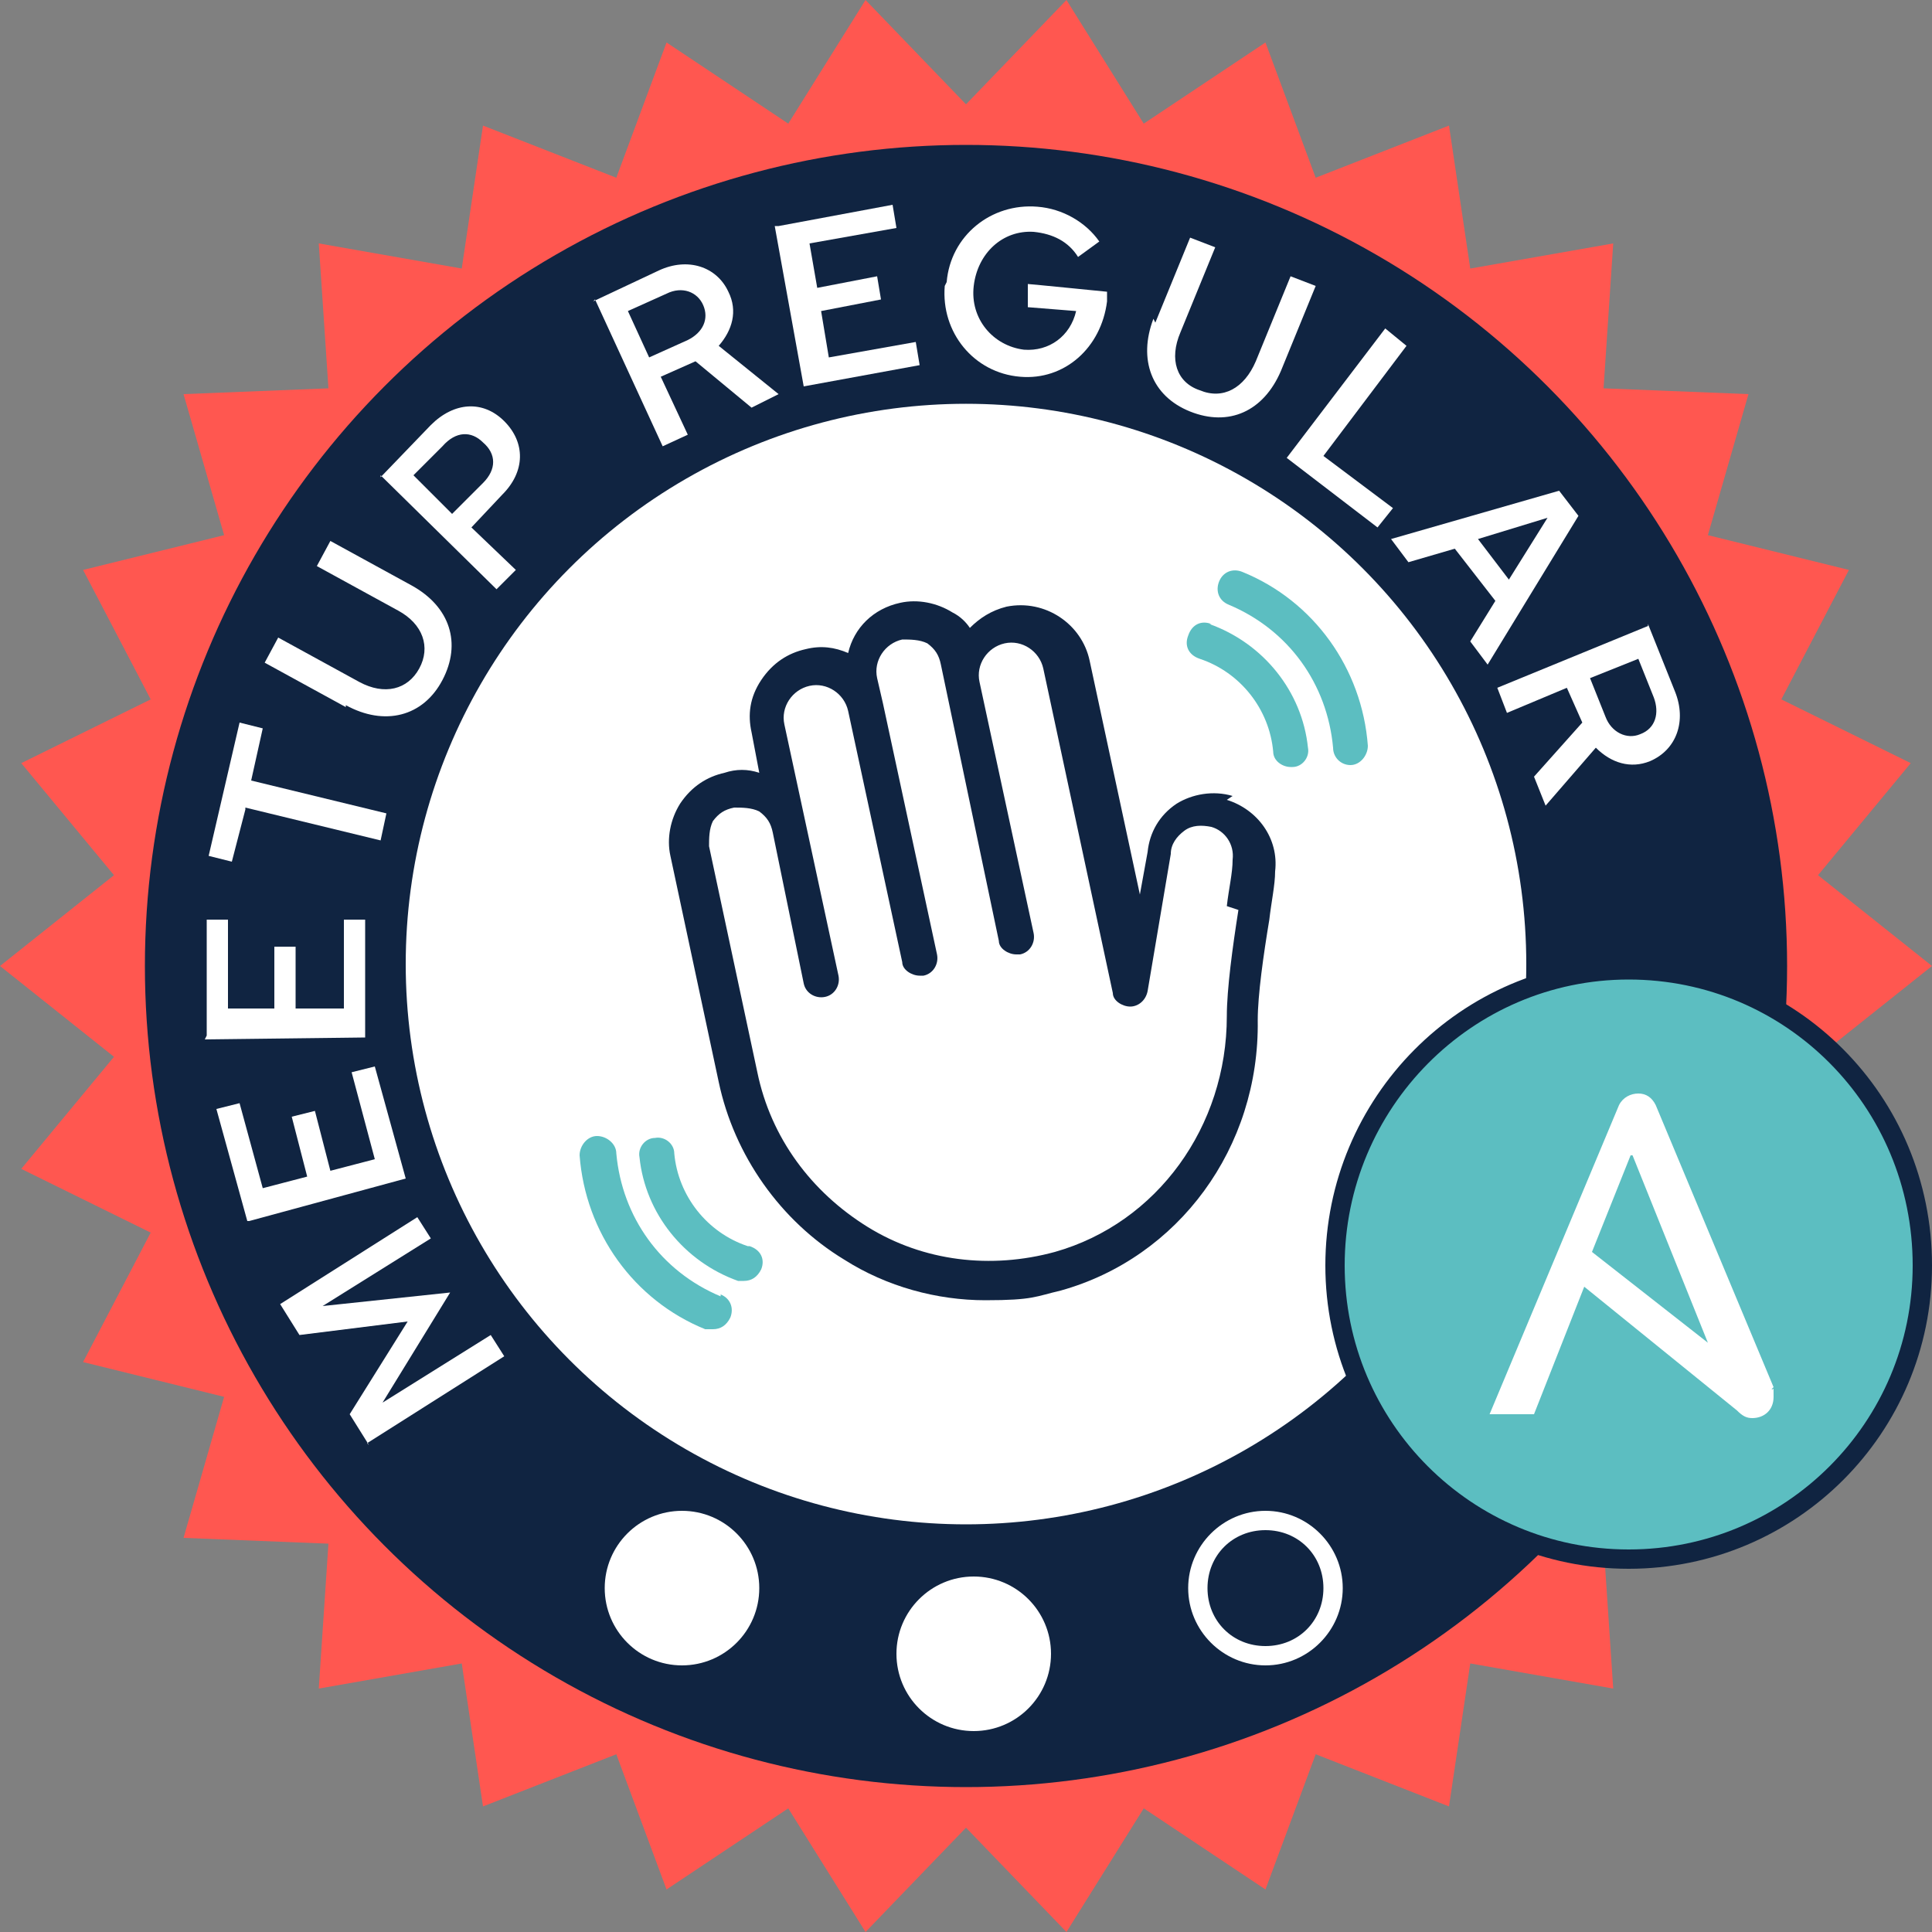 <?xml version="1.0" encoding="UTF-8"?>
<svg id="Layer_1" data-name="Layer 1" xmlns="http://www.w3.org/2000/svg" version="1.1" viewBox="0 0 100 100">
  <rect x="0" y="0" width="100" height="100" fill="#808080" stroke="none"/>
  <defs>
    <style>
      .cls-1 {
        fill: #102441;
      }

      .cls-1, .cls-2, .cls-3, .cls-4 {
        stroke-width: 0px;
      }

      .cls-2, .cls-5 {
        fill: #5cbec1;
      }

      .cls-3 {
        fill: #ff5750;
      }

      .cls-4 {
        fill: #fff;
      }

      .cls-5 {
        stroke: #102441;
        stroke-miterlimit: 10;
      }
    </style>
  </defs>
  <polygon class="cls-3" points="94.1 54.7 100 50 94.1 45.3 98.9 39.5 92.2 36.2 95.7 29.5 88.4 27.7 90.5 20.4 83 20.1 83.5 12.6 76.1 13.9 75 6.5 68.1 9.2 65.5 2.2 59.2 6.4 55.2 0 50 5.4 44.8 0 40.8 6.4 34.5 2.2 31.9 9.2 25 6.5 23.9 13.9 16.5 12.6 17 20.1 9.5 20.4 11.6 27.7 4.3 29.5 7.8 36.2 1.1 39.5 5.9 45.3 0 50 5.9 54.7 1.1 60.5 7.8 63.8 4.3 70.5 11.6 72.3 9.5 79.6 17 79.9 16.5 87.4 23.9 86.1 25 93.5 31.9 90.8 34.5 97.8 40.8 93.6 44.8 100 50 94.6 55.2 100 59.2 93.6 65.5 97.8 68.1 90.8 75 93.5 76.1 86.1 83.5 87.4 83 79.9 90.5 79.6 88.4 72.3 95.7 70.5 92.2 63.8 98.9 60.5 94.1 54.7"/>
  <circle class="cls-1" cx="50" cy="50" r="42.5"/>
  <g>
    <path class="cls-4" d="M19.1,74.8l-1-1.6,3-4.8-5.6.7-1-1.6,7.1-4.5.7,1.1-5.6,3.5,6.6-.7-3.5,5.7,5.6-3.5.7,1.1-7.1,4.5Z"/>
    <path class="cls-4" d="M12.8,63.2l-1.6-5.8,1.2-.3,1.2,4.4,2.3-.6-.8-3.1,1.2-.3.8,3.1,2.3-.6-1.2-4.5,1.2-.3,1.6,5.8-8.1,2.2Z"/>
    <path class="cls-4" d="M10.7,53.6v-6c-.1,0,1.1,0,1.1,0v4.6c0,0,2.4,0,2.4,0v-3.2c0,0,1.1,0,1.1,0v3.2c0,0,2.5,0,2.5,0v-4.6c0,0,1.1,0,1.1,0v6.1c.1,0-8.3.1-8.3.1Z"/>
    <path class="cls-4" d="M12.7,41.9l-.7,2.7-1.2-.3,1.6-6.9,1.2.3-.6,2.7,7,1.7-.3,1.4-7-1.7Z"/>
    <path class="cls-4" d="M17.9,36.6l-4.2-2.3.7-1.3,4.2,2.3c1.3.7,2.5.4,3.1-.7s.2-2.3-1.1-3l-4.2-2.3.7-1.3,4.2,2.3c2,1.1,2.6,3,1.6,4.9-1,1.9-3,2.4-5,1.3Z"/>
    <path class="cls-4" d="M19.7,24.7l2.6-2.7c1.2-1.2,2.7-1.3,3.8-.2,1.1,1.1,1.1,2.6-.1,3.8l-1.6,1.7,2.3,2.2-1,1-6-5.9ZM25,25c.7-.7.7-1.5,0-2.1-.6-.6-1.4-.6-2.1.2l-1.5,1.5,2,2,1.5-1.5Z"/>
    <path class="cls-4" d="M30.7,15.6l3.4-1.6c1.5-.7,3-.2,3.6,1.1.5,1,.2,2-.5,2.8l3.1,2.5-1.4.7-2.9-2.4-1.8.8,1.4,3-1.3.6-3.5-7.6ZM35.6,17.6c.8-.4,1.1-1.1.8-1.8-.3-.7-1.1-1-1.9-.6l-2,.9,1.1,2.4,2-.9Z"/>
    <path class="cls-4" d="M40.3,11.7l5.9-1.1.2,1.2-4.5.8.4,2.3,3.1-.6.2,1.2-3.1.6.4,2.4,4.5-.8.2,1.2-6,1.1-1.5-8.3Z"/>
    <path class="cls-4" d="M49,14.6c.2-2.4,2.3-4.1,4.7-3.9,1.3.1,2.5.8,3.2,1.8l-1.1.8c-.5-.8-1.3-1.2-2.3-1.3-1.6-.1-2.9,1.1-3.1,2.8-.2,1.7,1,3.1,2.6,3.3,1.3.1,2.4-.7,2.7-2l-2.5-.2v-1.2c.1,0,4.1.4,4.1.4v.5c-.3,2.4-2.2,4.1-4.5,3.9-2.4-.2-4.1-2.3-3.9-4.7Z"/>
    <path class="cls-4" d="M59.8,16.7l1.8-4.4,1.3.5-1.8,4.4c-.6,1.4-.2,2.6,1,3,1.2.5,2.3-.1,2.9-1.5l1.8-4.4,1.3.5-1.8,4.4c-.9,2.1-2.7,2.9-4.7,2.1-2-.8-2.7-2.7-1.9-4.8Z"/>
    <path class="cls-4" d="M71.7,17l1.1.9-4.3,5.7,3.6,2.7-.8,1-4.7-3.6,5.1-6.7Z"/>
    <path class="cls-4" d="M80.7,25.4l1,1.3-4.7,7.7-.9-1.2,1.3-2.1-2.1-2.7-2.4.7-.9-1.2,8.7-2.5ZM78.1,30l2-3.2-3.6,1.1,1.6,2.1Z"/>
    <path class="cls-4" d="M85.3,32.3l1.4,3.5c.6,1.5.1,3-1.3,3.6-1,.4-2,.1-2.8-.7l-2.6,3-.6-1.5,2.5-2.8-.8-1.8-3.1,1.3-.5-1.3,7.8-3.2ZM83.1,37.1c.3.8,1.1,1.2,1.8.9.8-.3,1-1.1.7-1.9l-.8-2-2.5,1,.8,2Z"/>
  </g>
  <circle class="cls-4" cx="50" cy="49.9" r="29"/>
  <g>
    <path class="cls-5" d="M99.5,65.5c0,8.4-6.8,15.2-15.2,15.2s-15.2-6.8-15.2-15.2,6.8-15.3,15.2-15.3,15.2,6.8,15.2,15.3"/>
    <path class="cls-4" d="M84.5,59.8l3.9,9.7-6-4.7,2-5ZM91.8,71.8l-6.1-14.6c-.2-.4-.5-.6-.9-.6s-.8.2-1,.6l-6.7,16h2.3l2.6-6.6,7.9,6.4c.3.3.5.4.8.4.6,0,1.1-.4,1.1-1.1s0-.3-.1-.4"/>
  </g>
  <path class="cls-4" d="M65.5,79.2c1.7,0,3,1.3,3,3s-1.3,3-3,3-3-1.3-3-3,1.3-3,3-3M65.5,78.2c-2.2,0-4,1.8-4,4s1.8,4,4,4,4-1.8,4-4-1.8-4-4-4h0Z"/>
  <circle class="cls-4" cx="50.4" cy="85.6" r="4"/>
  <circle class="cls-4" cx="35.3" cy="82.2" r="4"/>
  <path class="cls-1" d="M63.8,41.2c-1-.3-2.1-.1-2.9.4-.9.6-1.4,1.5-1.5,2.5l-.4,2.2-2.6-12.1c-.4-1.9-2.3-3.2-4.3-2.8-.8.2-1.4.6-1.9,1.1-.2-.3-.5-.6-.9-.8-.8-.5-1.8-.7-2.7-.5-1.4.3-2.4,1.3-2.7,2.6-.7-.3-1.4-.4-2.2-.2-.9.2-1.7.7-2.3,1.6s-.7,1.8-.5,2.7l.4,2.1c-.6-.2-1.2-.2-1.8,0-.9.2-1.7.7-2.3,1.6-.5.8-.7,1.8-.5,2.7l2.5,11.7c.8,3.8,3.2,7.2,6.5,9.2,2.2,1.4,4.8,2.1,7.3,2.1s2.6-.2,3.9-.5c6.1-1.7,10.3-7.4,10.2-14,0-1.3.3-3.4.6-5.2.1-.9.3-1.8.3-2.5.2-1.7-.9-3.2-2.5-3.7h0ZM64.1,47.1c-.3,1.9-.6,4.1-.6,5.5,0,5.7-3.6,10.7-8.9,12.2-3.3.9-6.8.5-9.7-1.3-2.9-1.8-5-4.6-5.7-8l-2.5-11.7c0-.4,0-.9.2-1.3.3-.4.6-.6,1.1-.7.4,0,.9,0,1.3.2.4.3.6.6.7,1.1l1.6,7.8c.1.5.6.8,1.1.7s.8-.6.7-1.1l-2.8-13c-.2-.9.4-1.8,1.3-2,.9-.2,1.8.4,2,1.3l2.8,13c0,.4.5.7.9.7s.1,0,.2,0c.5-.1.8-.6.7-1.1l-2.8-13h0l-.3-1.3c-.2-.9.4-1.8,1.3-2,.4,0,.9,0,1.3.2.4.3.6.6.7,1.1l3,14.3c0,.4.5.7.9.7s.1,0,.2,0c.5-.1.8-.6.7-1.1l-2.8-13c-.2-.9.4-1.8,1.3-2,.9-.2,1.8.4,2,1.3l3.6,16.8c0,.4.5.7.9.7.4,0,.8-.3.9-.8l1.2-7.1c0-.5.3-.9.7-1.2.4-.3.9-.3,1.4-.2.7.2,1.2.9,1.1,1.7,0,.7-.2,1.5-.3,2.4h0Z"/>
  <path class="cls-2" d="M62.7,32.3c-.5-.2-1,0-1.2.6-.2.5,0,1,.6,1.2,2.1.7,3.6,2.6,3.8,4.8,0,.5.5.8.9.8h.1c.5,0,.9-.5.8-1-.3-2.9-2.3-5.4-5.1-6.4h0Z"/>
  <path class="cls-2" d="M64.3,29.6c-.5-.2-1,0-1.2.5s0,1,.5,1.2c3.1,1.3,5.1,4.1,5.4,7.4,0,.5.4.9.9.9h0c.5,0,.9-.5.9-1-.3-4-2.8-7.5-6.5-9h0Z"/>
  <path class="cls-2" d="M38.7,64.5c-2.1-.7-3.6-2.6-3.8-4.8,0-.5-.5-.9-1-.8-.5,0-.9.5-.8,1,.3,2.9,2.3,5.4,5.1,6.4.1,0,.2,0,.3,0,.4,0,.7-.2.9-.6.2-.5,0-1-.6-1.2h0Z"/>
  <path class="cls-2" d="M37.3,67.1c-3.1-1.3-5.1-4.1-5.4-7.4,0-.5-.5-.9-1-.9-.5,0-.9.5-.9,1,.3,4,2.8,7.5,6.5,9,.1,0,.2,0,.4,0,.4,0,.7-.2.9-.6.2-.5,0-1-.5-1.2h0Z"/>
</svg>